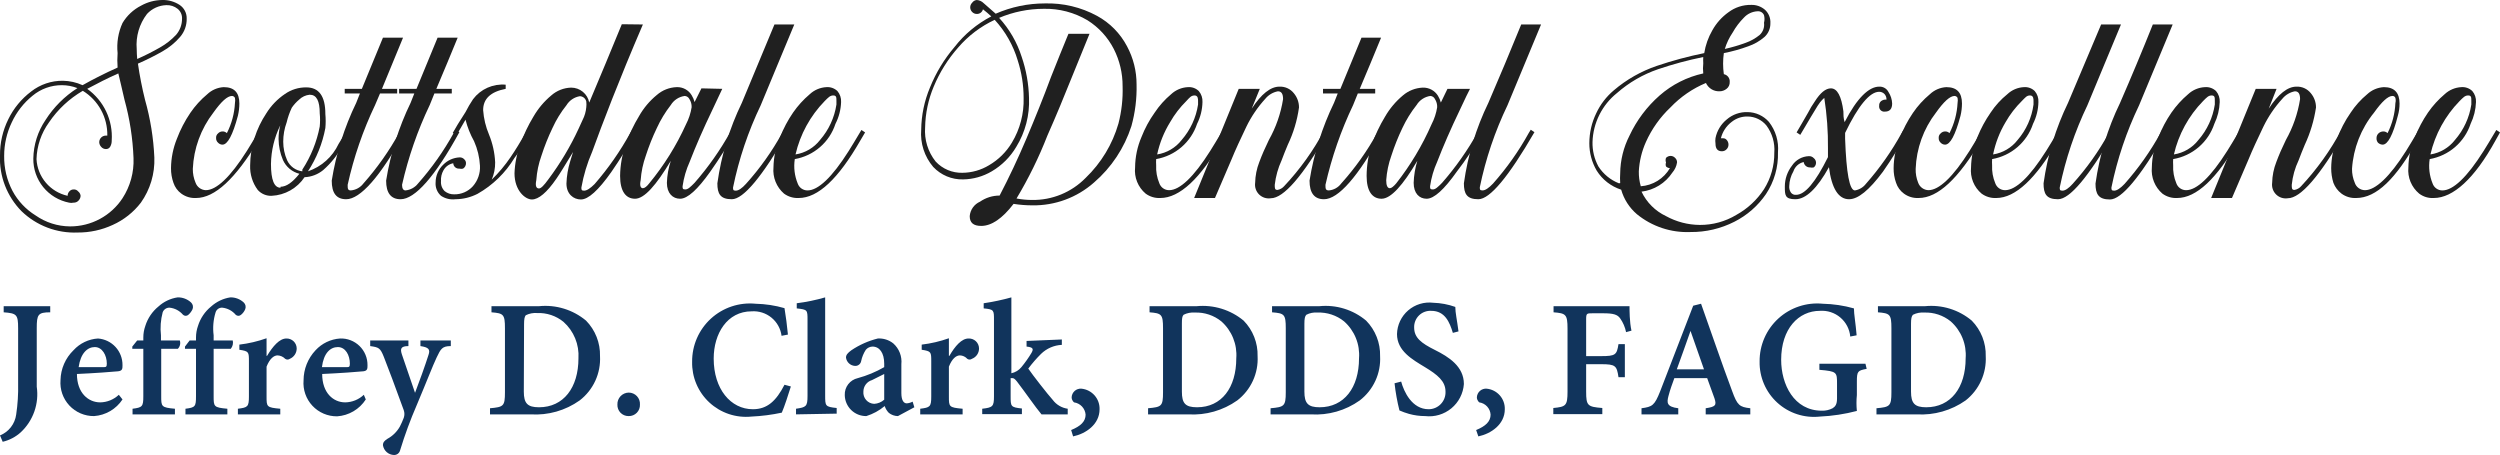<svg width="500" height="91" viewBox="0 0 500 91" fill="none" xmlns="http://www.w3.org/2000/svg">
<g clip-path="url(#clip0_3_35)">
<path d="M15.533 46.504C13.472 46.59 11.414 46.256 9.485 45.524C7.556 44.792 5.796 43.676 4.312 42.245C2.867 40.779 1.738 39.031 0.996 37.111C0.255 35.192 -0.084 33.14 5.01044e-07 31.084C-0.02 28.572 0.551 26.091 1.666 23.839C2.726 21.662 4.288 19.766 6.223 18.308C8.038 16.884 10.286 16.123 12.593 16.154C13.947 16.174 15.281 16.474 16.513 17.035C18.767 15.762 21.119 14.587 23.52 13.511C23.447 12.549 23.447 11.584 23.52 10.622C23.306 8.564 23.644 6.486 24.5 4.601C25.39 3.116 26.68 1.911 28.224 1.126C29.514 0.408 30.962 0.021 32.438 -3.22918e-06C33.67 -0.034 34.884 0.308 35.917 0.979C36.368 1.278 36.734 1.686 36.983 2.166C37.231 2.646 37.354 3.18 37.338 3.72C37.367 5.065 36.896 6.374 36.015 7.392C35.015 8.55 33.821 9.527 32.487 10.28C30.899 11.183 29.264 12 27.587 12.727C27.93 15.126 28.42 17.622 29.008 19.972C30.075 23.738 30.7 27.615 30.87 31.524C30.984 34.741 30.037 37.905 28.175 40.532C26.695 42.459 24.759 43.99 22.54 44.986C20.345 46.002 17.952 46.52 15.533 46.504V46.504ZM14.014 45.28C16.093 45.287 18.14 44.776 19.971 43.793C21.802 42.81 23.359 41.386 24.5 39.65C26.048 37.266 26.818 34.462 26.705 31.622C26.554 27.666 25.946 23.74 24.892 19.923C24.5 18.063 24.01 16.252 23.667 14.685C21.56 15.615 19.453 16.692 17.444 17.769C19.073 18.932 20.379 20.491 21.236 22.298C22.094 24.106 22.475 26.102 22.344 28.098C22.357 28.525 22.256 28.947 22.05 29.322C21.966 29.479 21.838 29.609 21.681 29.696C21.525 29.783 21.347 29.823 21.168 29.811C20.99 29.81 20.815 29.77 20.654 29.693C20.493 29.617 20.351 29.507 20.237 29.371C19.997 29.119 19.857 28.788 19.845 28.441C19.845 28.267 19.879 28.095 19.946 27.935C20.012 27.774 20.11 27.629 20.233 27.506C20.355 27.383 20.501 27.286 20.662 27.22C20.822 27.153 20.994 27.119 21.168 27.119H21.462C21.497 25.329 21.063 23.561 20.204 21.989C19.344 20.418 18.089 19.098 16.562 18.161C13.86 19.73 11.549 21.888 9.8 24.476C8.251 26.618 7.38 29.176 7.301 31.818C7.389 33.554 8.046 35.213 9.171 36.54C10.295 37.867 11.825 38.788 13.524 39.161C13.523 38.987 13.556 38.815 13.624 38.655C13.691 38.495 13.791 38.351 13.916 38.231C14.017 38.123 14.138 38.037 14.273 37.978C14.408 37.919 14.553 37.889 14.7 37.888C14.876 37.873 15.052 37.9 15.214 37.968C15.377 38.036 15.52 38.143 15.631 38.28C15.769 38.386 15.883 38.518 15.967 38.67C16.051 38.821 16.104 38.988 16.121 39.161C16.109 39.508 15.969 39.839 15.729 40.091C15.602 40.238 15.444 40.354 15.266 40.43C15.087 40.507 14.894 40.541 14.7 40.532C14.41 40.6 14.108 40.6 13.818 40.532C11.782 40.131 9.951 39.03 8.644 37.42C7.337 35.81 6.636 33.793 6.664 31.72C6.707 28.959 7.559 26.27 9.114 23.986C10.746 21.425 12.92 19.253 15.484 17.622C14.5 17.239 13.453 17.04 12.397 17.035C10.25 17.023 8.168 17.768 6.517 19.14C4.738 20.577 3.313 22.402 2.352 24.476C1.348 26.569 0.829 28.861 0.833 31.182C0.799 33.617 1.371 36.023 2.499 38.182C3.577 40.189 5.166 41.878 7.105 43.077C9.13 44.497 11.54 45.265 14.014 45.28ZM27.44 11.797C28.998 11.11 30.519 10.342 31.997 9.496C33.199 8.818 34.29 7.959 35.231 6.951C36.001 6.052 36.419 4.904 36.407 3.72C36.423 3.348 36.351 2.977 36.198 2.637C36.045 2.297 35.815 1.998 35.525 1.762C34.887 1.254 34.087 0.993 33.271 1.028C32.541 1.05 31.823 1.217 31.158 1.519C30.493 1.822 29.896 2.254 29.4 2.79C27.868 4.787 27.134 7.283 27.342 9.79C27.342 10.524 27.391 11.161 27.44 11.797ZM39.2 39.601C38.148 39.656 37.109 39.345 36.26 38.72C35.525 38.183 34.977 37.43 34.692 36.566C34.356 35.624 34.19 34.63 34.202 33.629C34.223 31.615 34.622 29.623 35.378 27.755C36.068 25.925 36.973 24.183 38.073 22.566C39.021 21.175 40.159 19.923 41.454 18.846C42.346 18 43.509 17.497 44.737 17.427C46.844 17.427 47.873 18.503 47.873 20.706C47.87 21.531 47.771 22.352 47.579 23.154C46.55 27.021 45.521 28.93 44.492 28.93C44.327 28.928 44.163 28.892 44.011 28.825C43.859 28.757 43.723 28.66 43.61 28.538C43.48 28.422 43.377 28.279 43.309 28.118C43.242 27.957 43.21 27.783 43.218 27.608C43.203 27.433 43.23 27.257 43.298 27.095C43.367 26.933 43.474 26.79 43.61 26.678C43.723 26.557 43.859 26.459 44.011 26.392C44.163 26.325 44.327 26.289 44.492 26.287C44.655 26.28 44.818 26.306 44.969 26.366C45.121 26.424 45.259 26.514 45.374 26.629C46.33 24.758 46.881 22.706 46.991 20.608C47.056 20.269 47.056 19.92 46.991 19.58C46.938 19.468 46.855 19.372 46.752 19.303C46.648 19.234 46.528 19.195 46.403 19.189C45.472 19.189 44.247 20.315 42.679 22.517C40.177 25.756 38.74 29.689 38.563 33.776C38.553 34.717 38.736 35.65 39.102 36.517C39.251 36.949 39.528 37.325 39.895 37.596C40.263 37.867 40.704 38.02 41.16 38.035C43.267 38.035 46.06 35.441 49.392 30.154C50.078 29.028 50.813 27.853 51.548 26.58L51.94 25.944L52.675 26.434L51.695 28.098C47.089 35.734 42.973 39.601 39.2 39.601Z" fill="#202020"/>
<path d="M54.341 39.161C53.818 39.185 53.295 39.092 52.812 38.888C52.329 38.685 51.897 38.377 51.548 37.986C50.5 36.574 49.964 34.848 50.029 33.091C50.038 31.213 50.336 29.347 50.911 27.559C51.464 25.826 52.256 24.179 53.263 22.664C54.217 21.127 55.486 19.808 56.987 18.797C58.236 17.923 59.726 17.461 61.251 17.476C63.798 17.476 65.073 19.238 65.073 22.811C65.158 23.739 65.158 24.673 65.073 25.601C64.495 28.69 63.312 31.634 61.593 34.266C62.93 33.809 64.161 33.088 65.214 32.146C66.266 31.204 67.118 30.061 67.719 28.783C68.257 27.951 68.748 27.07 69.287 26.14L70.022 26.629C69.532 27.462 69.042 28.343 68.503 29.126C67.524 30.981 66.212 32.641 64.632 34.021C63.578 34.886 62.27 35.385 60.907 35.441C60.181 36.531 59.208 37.435 58.068 38.081C56.927 38.727 55.651 39.097 54.341 39.161V39.161ZM56.105 37.35C57.282 37.35 58.507 36.468 59.879 34.755C59.159 34.576 58.49 34.236 57.922 33.761C57.353 33.287 56.9 32.689 56.596 32.014C56.027 30.682 55.728 29.252 55.714 27.804C55.709 26.88 55.825 25.958 56.056 25.063C54.87 27.471 54.234 30.113 54.194 32.797C54.194 35.963 54.831 37.545 56.105 37.545V37.35ZM60.467 33.923C62.176 31.305 63.358 28.378 63.946 25.308C64.034 24.429 64.034 23.543 63.946 22.664C63.946 20.168 63.309 18.944 61.937 18.944C61.143 19.02 60.399 19.365 59.83 19.923C59.27 20.394 58.775 20.937 58.359 21.538C57.915 22.479 57.571 23.463 57.331 24.476C56.878 25.715 56.646 27.023 56.645 28.343C56.645 29.624 56.912 30.89 57.428 32.063C57.702 32.66 58.126 33.177 58.658 33.563C59.19 33.949 59.813 34.191 60.467 34.266V33.923Z" fill="#202020"/>
<path d="M80.606 7.538L76.392 17.769H79.43V18.699H76L75.02 21C72.59 26.094 70.748 31.448 69.532 36.958C69.532 37.692 69.532 38.084 70.169 38.084C70.658 38.042 71.132 37.898 71.563 37.662C71.993 37.426 72.369 37.103 72.668 36.713C75.42 33.61 77.819 30.212 79.822 26.58L80.214 25.944L80.949 26.434C76.049 35.392 72.031 39.846 69.238 39.846C67.278 39.846 66.347 38.622 66.347 36.126C67.21 30.726 68.861 25.481 71.247 20.559L71.982 18.699H68.944V17.769H72.374L76.588 7.538H80.606Z" fill="#202020"/>
<path d="M91.533 7.538C90.21 10.769 88.789 14.196 87.27 17.769H90.357V18.699H86.878L85.947 21C83.513 26.097 81.656 31.45 80.41 36.958C80.41 37.692 80.655 38.084 81.096 38.084C81.583 38.036 82.056 37.89 82.486 37.654C82.915 37.419 83.292 37.099 83.595 36.713C86.347 33.61 88.746 30.212 90.749 26.58L91.092 25.944L91.876 26.434C86.976 35.392 82.958 39.846 80.116 39.846C78.205 39.846 77.225 38.622 77.225 36.126C78.088 30.726 79.739 25.481 82.125 20.559L82.86 18.699H79.822V17.769H83.301L87.515 7.538H91.533Z" fill="#202020"/>
<path d="M91.092 39.846C90.077 39.971 89.051 39.728 88.201 39.161C87.823 38.827 87.529 38.41 87.342 37.942C87.155 37.475 87.08 36.97 87.123 36.468C87.125 35.809 87.261 35.157 87.522 34.551C87.783 33.946 88.164 33.399 88.642 32.944C89.51 32.056 90.684 31.532 91.925 31.476C92.099 31.468 92.273 31.499 92.434 31.566C92.596 31.634 92.739 31.737 92.856 31.867C92.96 31.96 93.044 32.073 93.103 32.199C93.162 32.325 93.194 32.462 93.199 32.601C93.208 32.824 93.159 33.045 93.055 33.243C92.952 33.44 92.799 33.608 92.611 33.727C92.37 33.789 92.117 33.789 91.876 33.727C91.724 33.741 91.571 33.723 91.426 33.676C91.281 33.628 91.147 33.552 91.032 33.451C90.918 33.35 90.825 33.227 90.759 33.09C90.694 32.952 90.657 32.803 90.651 32.65C90.238 32.725 89.848 32.891 89.509 33.137C89.169 33.383 88.89 33.702 88.691 34.07C88.319 34.724 88.148 35.473 88.201 36.224C88.167 36.592 88.215 36.963 88.342 37.31C88.469 37.657 88.672 37.971 88.936 38.231C89.476 38.665 90.154 38.891 90.847 38.867C91.547 38.879 92.242 38.742 92.884 38.463C93.526 38.184 94.102 37.771 94.571 37.252C95.567 36.121 96.078 34.644 95.992 33.14C95.901 31.45 95.503 29.791 94.816 28.245C94.06 26.889 93.483 25.441 93.101 23.937L91.288 27.07L90.553 26.58C90.912 25.928 91.255 25.34 91.582 24.818L93.101 22.42C93.553 21.524 94.061 20.658 94.62 19.825C95.371 18.831 96.364 18.044 97.504 17.539C98.644 17.034 99.894 16.826 101.137 16.937V17.769C98.099 18.357 96.629 19.776 96.629 22.028C96.748 23.713 97.145 25.367 97.805 26.923C98.525 28.684 98.939 30.555 99.03 32.455C99.049 33.648 98.815 34.833 98.344 35.93C99.753 34.563 101.018 33.054 102.117 31.427C102.999 30.154 104.077 28.392 105.351 26.189L106.086 26.678C105.008 28.489 103.979 30.252 102.901 31.573C101.095 34.568 98.547 37.047 95.502 38.769C94.136 39.468 92.626 39.837 91.092 39.846V39.846Z" fill="#202020"/>
<path d="M128.577 4.895C123.677 16.301 120.443 24.818 118.434 30.35C117.438 32.639 116.714 35.038 116.278 37.496C116.278 37.937 116.278 38.133 116.817 38.133C117.356 38.133 118.042 37.692 118.924 36.811C121.646 33.677 124.027 30.264 126.029 26.629L126.421 25.993L127.156 26.483C125.661 29.209 124.026 31.856 122.256 34.413C119.659 38.084 117.65 39.895 116.18 39.895C114.71 39.895 113.289 38.818 113.289 36.713C113.34 35.219 113.587 33.738 114.024 32.308L114.612 30.399C113.044 32.993 111.966 34.755 111.28 35.734C109.369 38.525 107.703 39.895 106.38 39.895C105.057 39.895 102.901 38.133 102.901 34.657C102.972 32.664 103.369 30.697 104.077 28.832C104.751 26.92 105.621 25.083 106.674 23.35C107.605 21.73 108.816 20.288 110.251 19.091C111.35 18.121 112.754 17.567 114.22 17.524C115.078 17.521 115.911 17.817 116.573 18.363C117.235 18.908 117.686 19.668 117.846 20.511C120.051 15.322 122.207 10.084 124.363 4.846L128.577 4.895ZM107.801 37.692C108.193 37.692 108.781 37.105 109.663 35.881C112.041 32.71 114.078 29.297 115.739 25.699L116.523 23.986C116.931 23.193 117.181 22.329 117.258 21.441C117.301 21.067 117.301 20.689 117.258 20.315C117.194 20.02 117.034 19.755 116.804 19.561C116.573 19.366 116.285 19.252 115.984 19.238C115.43 19.327 114.902 19.535 114.437 19.847C113.972 20.16 113.58 20.57 113.289 21.049C112.172 22.445 111.234 23.974 110.496 25.601C109.635 27.393 108.898 29.241 108.291 31.133C107.723 32.709 107.377 34.357 107.262 36.028C107.017 37.203 107.262 37.692 107.801 37.692V37.692Z" fill="#202020"/>
<path d="M144.453 17.769C144.208 18.357 143.522 19.678 142.542 21.832C140.631 25.797 139.112 29.322 137.936 32.357C137.233 33.913 136.755 35.561 136.515 37.252C136.515 37.692 136.515 37.888 137.054 37.888C137.593 37.888 138.034 37.448 138.916 36.566C141.655 33.435 144.053 30.022 146.07 26.385L146.413 25.748L147.148 26.238C145.608 29.001 143.924 31.68 142.101 34.266C139.504 37.937 137.495 39.748 136.025 39.748C134.555 39.748 133.379 38.671 133.379 36.566C133.426 35.068 133.69 33.584 134.163 32.161C131.223 37.056 128.871 39.748 127.009 39.748C125.147 39.748 124.02 38.231 124.02 35.196C124.045 32.991 124.443 30.807 125.196 28.734C125.87 26.822 126.74 24.985 127.793 23.252C128.709 21.622 129.922 20.177 131.37 18.993C132.473 18.03 133.875 17.477 135.339 17.427C135.937 17.403 136.529 17.541 137.055 17.825C137.581 18.109 138.021 18.53 138.328 19.042C138.593 19.466 138.791 19.928 138.916 20.413L140.288 17.671L144.453 17.769ZM128.577 37.643C128.92 37.643 129.361 37.301 129.851 36.664C132.81 33.072 135.282 29.106 137.201 24.867C137.759 23.793 138.139 22.636 138.328 21.441C138.347 20.87 138.193 20.307 137.887 19.825C137.802 19.647 137.67 19.494 137.507 19.382C137.344 19.27 137.154 19.204 136.956 19.189C136.385 19.264 135.838 19.466 135.355 19.779C134.871 20.092 134.464 20.509 134.163 21C133.057 22.421 132.12 23.965 131.37 25.601C130.509 27.393 129.772 29.241 129.165 31.133C128.598 32.709 128.251 34.357 128.136 36.028C127.891 37.154 128.136 37.643 128.577 37.643V37.643Z" fill="#202020"/>
<path d="M158.859 4.895C156.85 9.79 154.596 15.077 152.146 21.049C149.632 26.284 147.773 31.808 146.609 37.496C146.609 37.937 146.609 38.133 147.148 38.133C147.687 38.133 148.373 37.692 149.206 36.762C151.991 33.674 154.408 30.273 156.409 26.629L156.801 25.944L157.585 26.434C152.391 35.392 148.667 39.846 146.364 39.846C144.061 39.846 143.473 38.769 143.473 36.664C144.251 31.073 145.905 25.638 148.373 20.559L154.89 4.895H158.859Z" fill="#202020"/>
<path d="M159.741 39.601C158.689 39.656 157.65 39.345 156.801 38.72C156.058 38.078 155.479 37.267 155.113 36.356C154.746 35.445 154.603 34.46 154.694 33.483C154.729 31.392 155.179 29.329 156.017 27.413C156.695 25.688 157.566 24.046 158.614 22.517C159.559 21.153 160.679 19.919 161.946 18.846C162.855 17.996 164.035 17.494 165.278 17.427C165.68 17.396 166.084 17.45 166.464 17.585C166.843 17.72 167.191 17.933 167.483 18.21C168.002 18.823 168.265 19.611 168.218 20.413C168.169 21.93 167.784 23.418 167.091 24.769C166.505 26.572 165.438 28.181 164.005 29.422C162.571 30.665 160.826 31.493 158.957 31.818C158.706 33.473 158.91 35.165 159.545 36.713C159.688 37.117 159.954 37.467 160.305 37.712C160.657 37.958 161.076 38.088 161.505 38.084C163.612 38.084 166.405 35.489 169.737 30.203C170.276 29.371 171.109 27.951 172.285 25.993L173.02 26.483L172.04 28.147C167.679 35.734 163.612 39.601 159.741 39.601ZM159.104 30.888C161.047 30.586 162.8 29.553 164.004 28C165.751 25.994 166.89 23.532 167.287 20.902V20.168C167.287 19.483 167.287 19.091 166.65 19.091C166.013 19.091 165.67 19.483 164.935 20.217C162.051 23.174 160.034 26.865 159.104 30.888V30.888ZM196.247 45.182C194.679 45.182 193.944 44.545 193.944 43.224C193.996 42.602 194.214 42.006 194.576 41.498C194.938 40.99 195.431 40.588 196.002 40.336C197.152 39.537 198.52 39.11 199.922 39.112C201.784 35.538 203.597 31.72 205.312 27.657C207.027 23.594 208.693 19.483 210.212 15.371C211.388 12.385 212.564 9.496 213.691 6.755H217.905L214.377 15.42C212.809 19.336 211.192 23.252 209.477 27.119C207.776 31.478 205.711 35.687 203.303 39.699C204.32 39.892 205.354 39.99 206.39 39.993C208.384 40.024 210.364 39.65 212.209 38.892C214.054 38.135 215.725 37.011 217.121 35.587C220.228 32.605 222.493 28.857 223.687 24.72C224.322 22.277 224.603 19.754 224.52 17.231C224.533 14.646 223.928 12.095 222.756 9.79C221.554 7.446 219.743 5.468 217.513 4.063C214.864 2.486 211.824 1.688 208.742 1.762C205.678 1.767 202.646 2.383 199.824 3.573C201.874 5.81 203.412 8.466 204.332 11.357C205.242 14.006 205.737 16.78 205.802 19.58C205.949 23.025 205.062 26.434 203.254 29.371C202.065 31.393 200.378 33.078 198.354 34.266C196.617 35.295 194.64 35.852 192.621 35.881C191.504 35.908 190.395 35.7 189.365 35.27C188.335 34.84 187.407 34.197 186.642 33.385C184.888 31.32 184.024 28.644 184.241 25.944C184.275 23.034 184.874 20.158 186.005 17.476C187.192 14.537 188.847 11.809 190.906 9.399C192.885 6.853 195.392 4.765 198.256 3.28C197.717 2.79 197.178 2.301 196.59 1.86C196.522 2.132 196.364 2.372 196.141 2.541C195.919 2.711 195.644 2.798 195.365 2.79C195.191 2.792 195.019 2.758 194.859 2.691C194.698 2.623 194.554 2.524 194.434 2.399C194.185 2.153 194.044 1.818 194.042 1.469C194.044 1.119 194.185 0.784 194.434 0.538C194.54 0.386 194.679 0.259 194.839 0.166C195 0.073 195.179 0.016 195.365 0C195.884 0.04 196.371 0.266 196.737 0.636L199.138 2.741C202.228 1.389 205.564 0.689 208.938 0.685C212.593 0.574 216.212 1.436 219.424 3.182C221.973 4.571 224.053 6.683 225.402 9.252C226.663 11.599 227.32 14.224 227.313 16.888C227.382 19.698 227.035 22.502 226.284 25.21C224.875 29.597 222.281 33.51 218.787 36.517C215.384 39.523 210.979 41.147 206.439 41.07C205.192 41.066 203.947 40.968 202.715 40.776C200.461 43.713 198.305 45.182 196.247 45.182ZM192.474 34.559C194.358 34.545 196.204 34.02 197.815 33.042C199.689 31.948 201.257 30.399 202.372 28.538C204.001 25.84 204.817 22.73 204.724 19.58C204.723 17.038 204.327 14.511 203.548 12.091C202.648 9.069 201.073 6.29 198.942 3.965C196.142 5.269 193.653 7.155 191.641 9.496C189.584 11.818 187.929 14.465 186.74 17.329C185.658 19.904 185.076 22.662 185.025 25.454C184.835 27.923 185.588 30.372 187.132 32.308C187.812 33.039 188.64 33.619 189.561 34.007C190.482 34.395 191.474 34.583 192.474 34.559V34.559ZM232.066 39.601C231.013 39.656 229.974 39.345 229.126 38.72C228.373 38.086 227.787 37.276 227.42 36.363C227.052 35.45 226.915 34.461 227.019 33.483C227.036 31.395 227.469 29.331 228.293 27.413C228.968 25.678 229.857 24.033 230.939 22.517C231.852 21.143 232.958 19.907 234.222 18.846C235.143 17.985 236.343 17.482 237.603 17.427C237.997 17.397 238.393 17.452 238.765 17.587C239.137 17.722 239.476 17.934 239.759 18.21C240.277 18.823 240.54 19.611 240.494 20.413C240.463 21.927 240.095 23.415 239.416 24.769C238.816 26.573 237.739 28.18 236.298 29.422C234.857 30.663 233.107 31.491 231.233 31.818C231.205 32.226 231.205 32.635 231.233 33.042C231.17 34.282 231.388 35.52 231.87 36.664C232.013 37.068 232.279 37.418 232.63 37.663C232.981 37.909 233.401 38.039 233.83 38.035C235.937 38.035 238.73 35.441 242.062 30.154C242.601 29.322 243.434 27.902 244.61 25.944L245.345 26.434L244.414 28.098C240.102 35.734 235.888 39.601 232.066 39.601V39.601ZM231.429 30.888C233.372 30.586 235.125 29.553 236.329 28C238.076 25.994 239.215 23.532 239.612 20.902V20.168C239.612 19.825 239.612 19.091 238.926 19.091C238.24 19.091 237.946 19.483 237.26 20.217C235.996 21.467 234.908 22.883 234.026 24.427C232.799 26.417 231.92 28.602 231.429 30.888Z" fill="#202020"/>
<path d="M251.96 17.769L250.343 21.734C252.254 18.797 254.116 17.329 255.88 17.329C256.432 17.304 256.983 17.41 257.486 17.64C257.988 17.87 258.429 18.216 258.771 18.65C259.438 19.446 259.803 20.452 259.8 21.489C259.439 24.087 258.679 26.613 257.546 28.979C257.105 30.007 256.713 31.035 256.321 32.063C255.611 33.613 255.148 35.265 254.949 36.958C254.949 37.643 254.949 37.986 255.488 37.986C256.001 37.901 256.468 37.642 256.811 37.252C260.006 33.865 262.726 30.061 264.896 25.944L265.631 26.434C260.535 35.245 256.713 39.65 254.165 39.65C253.743 39.715 253.311 39.681 252.904 39.55C252.497 39.419 252.127 39.194 251.822 38.895C251.518 38.595 251.287 38.229 251.15 37.824C251.012 37.42 250.971 36.989 251.029 36.566C251.059 35.141 251.341 33.733 251.862 32.406C252.385 31.002 253.022 29.534 253.773 28C255.199 25.465 256.161 22.697 256.615 19.825C256.615 18.748 256.272 18.259 255.586 18.259C254.607 18.442 253.723 18.961 253.087 19.727C251.546 21.409 250.259 23.305 249.265 25.357C248.138 27.706 247.109 29.909 246.227 32.063L242.993 39.601H238.828L247.746 17.769H251.96Z" fill="#202020"/>
<path d="M276.215 7.538C274.892 10.769 273.471 14.196 271.952 17.769H275.039V18.699H271.56L270.629 21C268.195 26.097 266.338 31.45 265.092 36.958C265.092 37.692 265.092 38.084 265.778 38.084C266.26 38.041 266.728 37.897 267.15 37.66C267.572 37.424 267.94 37.102 268.228 36.713C271.013 33.625 273.43 30.224 275.431 26.58L275.774 25.944L276.509 26.434C271.609 35.392 267.64 39.846 264.798 39.846C262.887 39.846 261.907 38.622 261.907 36.126C262.771 30.726 264.422 25.481 266.807 20.559L267.542 18.699H264.602V17.769H268.081L272.295 7.538H276.215Z" fill="#202020"/>
<path d="M294.002 17.769C293.708 18.357 293.022 19.678 292.042 21.832C290.131 25.797 288.612 29.322 287.436 32.357C286.733 33.913 286.255 35.561 286.015 37.252C286.015 37.692 286.015 37.888 286.554 37.888C287.093 37.888 287.534 37.448 288.416 36.566C291.155 33.435 293.553 30.022 295.57 26.385L295.913 25.748L296.697 26.238C294.901 29.371 293.137 32.047 291.405 34.266C288.808 37.937 286.799 39.748 285.329 39.748C283.859 39.748 282.732 38.671 282.732 36.566C282.783 35.072 283.03 33.591 283.467 32.161C280.576 37.056 278.175 39.748 276.313 39.748C274.451 39.748 273.324 38.231 273.324 35.196C273.329 33.03 273.693 30.879 274.402 28.832C275.076 26.92 275.946 25.083 276.999 23.35C277.93 21.73 279.141 20.288 280.576 19.091C281.686 18.139 283.084 17.587 284.545 17.524C285.149 17.503 285.748 17.64 286.282 17.924C286.815 18.208 287.264 18.627 287.583 19.14C287.848 19.564 288.047 20.026 288.171 20.511L289.494 17.769H294.002ZM277.979 37.643C278.273 37.643 278.714 37.301 279.253 36.664C282.093 33.045 284.464 29.081 286.309 24.867C286.867 23.793 287.247 22.636 287.436 21.441C287.455 20.87 287.302 20.307 286.995 19.825C286.914 19.644 286.784 19.488 286.62 19.376C286.455 19.263 286.263 19.199 286.064 19.189C285.502 19.271 284.964 19.476 284.49 19.789C284.016 20.102 283.616 20.515 283.32 21C282.197 22.418 281.244 23.963 280.478 25.601C279.617 27.393 278.881 29.241 278.273 31.133C277.706 32.709 277.36 34.357 277.244 36.028C277.244 37.105 277.489 37.643 277.979 37.643V37.643Z" fill="#202020"/>
<path d="M308.212 4.895L301.499 21.049C298.989 26.268 297.13 31.776 295.962 37.448C295.962 37.888 295.962 38.084 296.501 38.084C297.04 38.084 297.726 37.643 298.608 36.713C301.361 33.61 303.76 30.212 305.762 26.58L306.154 25.944L306.889 26.434C301.695 35.392 297.971 39.846 295.668 39.846C293.365 39.846 292.777 38.769 292.777 36.664C293.555 31.073 295.209 25.638 297.677 20.559C299.931 15.338 302.12 10.117 304.243 4.895H308.212ZM338.103 46.406C334.208 46.571 330.388 45.299 327.372 42.832C325.868 41.543 324.777 39.841 324.236 37.937C322.203 37.281 320.468 35.929 319.336 34.119C318.366 32.455 317.858 30.562 317.866 28.636C317.869 26.568 318.338 24.527 319.238 22.664C320.065 20.893 321.269 19.323 322.766 18.063C325.303 15.899 328.23 14.238 331.39 13.168C334.486 12.123 337.644 11.272 340.847 10.622C341.104 9.019 341.652 7.477 342.464 6.07C343.257 4.636 344.362 3.398 345.698 2.448C346.995 1.471 348.581 0.954 350.206 0.979C351.228 0.938 352.226 1.289 352.999 1.958C353.367 2.299 353.655 2.717 353.842 3.183C354.028 3.648 354.109 4.15 354.077 4.65C354.087 5.164 353.987 5.675 353.784 6.147C353.582 6.62 353.28 7.044 352.901 7.392C351.952 8.213 350.854 8.844 349.667 9.252C348.073 9.838 346.434 10.297 344.767 10.622C344.571 12.019 344.571 13.436 344.767 14.832C345.121 14.903 345.437 15.102 345.654 15.391C345.871 15.68 345.974 16.039 345.943 16.399C345.956 16.662 345.906 16.924 345.795 17.163C345.684 17.402 345.516 17.61 345.306 17.769C344.904 18.094 344.401 18.267 343.885 18.259C343.321 18.28 342.763 18.133 342.284 17.837C341.804 17.54 341.423 17.108 341.19 16.594C338.507 17.715 336.087 19.382 334.085 21.489C332.014 23.447 330.35 25.792 329.185 28.392C328.352 30.245 327.87 32.237 327.764 34.266C327.746 35.275 327.878 36.281 328.156 37.252C329.349 37.168 330.504 36.794 331.521 36.163C332.537 35.531 333.383 34.662 333.987 33.629C333.692 33.618 333.412 33.495 333.203 33.287C333.109 33.034 333.109 32.756 333.203 32.504C333.09 32.204 333.09 31.873 333.203 31.573C333.323 31.448 333.468 31.349 333.628 31.282C333.788 31.214 333.96 31.18 334.134 31.182C334.3 31.184 334.463 31.22 334.615 31.287C334.767 31.355 334.903 31.452 335.016 31.573C335.146 31.69 335.249 31.833 335.317 31.994C335.385 32.155 335.416 32.329 335.408 32.504C335.292 33.246 334.969 33.942 334.477 34.511C333.787 35.557 332.878 36.441 331.812 37.1C330.745 37.76 329.548 38.179 328.303 38.329C329.32 40.477 331.052 42.207 333.203 43.224C335.275 44.364 337.599 44.97 339.965 44.986C342.537 45.002 345.064 44.307 347.266 42.979C349.505 41.744 351.406 39.979 352.803 37.839C354.174 35.655 354.888 33.123 354.861 30.546C355.011 28.605 354.454 26.675 353.293 25.112C352.837 24.55 352.262 24.097 351.61 23.784C350.957 23.47 350.244 23.305 349.52 23.301C348.364 23.273 347.236 23.655 346.335 24.378C345.261 25.192 344.5 26.349 344.179 27.657H344.571C344.708 27.646 344.845 27.666 344.973 27.717C345.101 27.768 345.215 27.848 345.306 27.951C345.433 28.08 345.532 28.233 345.6 28.401C345.667 28.569 345.7 28.749 345.698 28.93C345.699 29.104 345.665 29.276 345.598 29.436C345.531 29.596 345.431 29.74 345.306 29.86C345.187 29.988 345.043 30.089 344.883 30.156C344.722 30.224 344.549 30.256 344.375 30.252C343.542 30.252 343.101 29.762 343.101 28.734C343.043 28.361 343.043 27.982 343.101 27.608C343.395 26.144 344.193 24.828 345.355 23.888C346.51 22.894 347.996 22.37 349.52 22.42C350.328 22.43 351.125 22.61 351.859 22.947C352.593 23.285 353.249 23.772 353.783 24.378C355.132 26.1 355.78 28.268 355.596 30.448C355.68 33.419 354.841 36.343 353.195 38.818C351.589 41.166 349.414 43.069 346.874 44.35C344.159 45.731 341.149 46.436 338.103 46.406V46.406ZM324.04 36.615C323.993 35.964 323.993 35.309 324.04 34.657C324.069 32.035 324.707 29.454 325.902 27.119C327.334 24.056 329.386 21.322 331.929 19.091C334.417 16.91 337.418 15.395 340.651 14.685C340.578 14.018 340.578 13.345 340.651 12.678C340.625 12.255 340.625 11.829 340.651 11.406C337.58 12.029 334.553 12.847 331.586 13.853C328.575 14.89 325.795 16.502 323.403 18.601C321.926 19.782 320.723 21.269 319.877 22.959C319.031 24.65 318.562 26.503 318.503 28.392C318.461 30.098 318.866 31.785 319.679 33.287C320.659 34.818 322.1 36.001 323.795 36.664L324.04 36.615ZM344.963 9.79C346.377 9.474 347.768 9.066 349.128 8.566C350.142 8.209 351.087 7.679 351.921 7C352.256 6.694 352.511 6.312 352.665 5.885C352.818 5.459 352.866 5.001 352.803 4.552C352.931 4.055 352.931 3.533 352.803 3.035C352.7 2.787 352.522 2.578 352.293 2.437C352.064 2.296 351.797 2.231 351.529 2.252C350.482 2.297 349.495 2.755 348.785 3.524C347.9 4.412 347.142 5.417 346.531 6.51C345.846 7.519 345.318 8.625 344.963 9.79V9.79ZM369.806 39.846C367.699 39.846 366.327 37.692 365.788 33.434C363.436 37.692 361.182 39.846 359.075 39.846C356.968 39.846 356.968 39.014 356.968 37.301C356.968 35.795 357.467 34.331 358.389 33.14C358.758 32.574 359.258 32.105 359.846 31.773C360.435 31.441 361.094 31.255 361.77 31.231C361.952 31.219 362.135 31.248 362.304 31.316C362.474 31.384 362.626 31.488 362.75 31.622C362.892 31.732 363.008 31.873 363.087 32.034C363.166 32.196 363.207 32.373 363.207 32.553C363.207 32.732 363.166 32.909 363.087 33.071C363.008 33.232 362.892 33.373 362.75 33.483C362.509 33.545 362.256 33.545 362.015 33.483C361.706 33.497 361.402 33.394 361.166 33.194C360.93 32.995 360.778 32.713 360.741 32.406C360.265 32.51 359.825 32.736 359.464 33.062C359.103 33.389 358.834 33.803 358.683 34.266C358.165 35.16 357.879 36.17 357.85 37.203C357.806 37.67 357.927 38.138 358.193 38.525C358.311 38.681 358.468 38.804 358.649 38.881C358.829 38.959 359.027 38.987 359.222 38.965C360.986 38.965 363.093 36.468 365.592 31.427V29.713C365.63 26.321 365.384 22.932 364.857 19.58C364.857 19.58 364.171 20.119 363.534 21.147C362.897 22.175 361.721 24.133 360.055 26.972L359.32 26.483C359.679 25.83 360.022 25.242 360.349 24.72L361.623 22.517C362.009 21.752 362.451 21.015 362.946 20.315C364.057 18.552 365.135 17.671 366.18 17.671C367.454 17.671 368.287 19.238 368.679 22.273C368.679 22.909 368.679 23.643 368.924 24.427C371.423 19.532 373.824 17.329 375.833 17.329C376.215 17.307 376.594 17.398 376.925 17.589C377.256 17.78 377.524 18.064 377.695 18.406C378.145 19.091 378.399 19.887 378.43 20.706C378.43 21.783 377.94 22.322 377.009 22.322C376.849 22.347 376.685 22.334 376.531 22.284C376.377 22.233 376.237 22.148 376.122 22.033C376.007 21.919 375.921 21.779 375.871 21.625C375.821 21.471 375.808 21.307 375.833 21.147C375.817 20.972 375.845 20.795 375.913 20.633C375.982 20.471 376.089 20.328 376.225 20.217C376.534 19.986 376.919 19.881 377.303 19.923C377.303 18.895 376.568 18.357 375.833 18.357C373.971 18.357 371.668 21.098 369.022 26.58V27.755C369.267 34.657 369.904 38.084 370.982 38.084C371.859 37.941 372.648 37.468 373.187 36.762C375.943 33.644 378.342 30.229 380.341 26.58L380.733 25.944L381.468 26.434C379.991 29.17 378.355 31.818 376.568 34.364C373.824 38.035 371.619 39.846 369.806 39.846Z" fill="#202020"/>
<path d="M383.722 39.601C382.67 39.656 381.631 39.345 380.782 38.72C380.047 38.183 379.499 37.43 379.214 36.566C378.877 35.624 378.711 34.63 378.724 33.629C378.745 31.615 379.144 29.623 379.9 27.755C380.59 25.925 381.494 24.183 382.595 22.566C383.543 21.175 384.681 19.923 385.976 18.846C386.868 18 388.031 17.497 389.259 17.427C391.366 17.427 392.395 18.503 392.395 20.706C392.391 21.531 392.293 22.352 392.101 23.154C391.072 27.021 390.043 28.93 389.014 28.93C388.848 28.928 388.684 28.892 388.533 28.825C388.381 28.757 388.245 28.66 388.132 28.538C388.002 28.422 387.899 28.279 387.831 28.118C387.763 27.957 387.732 27.783 387.74 27.608C387.724 27.433 387.752 27.257 387.82 27.095C387.889 26.933 387.996 26.79 388.132 26.678C388.245 26.557 388.381 26.459 388.533 26.392C388.684 26.325 388.848 26.289 389.014 26.287C389.177 26.28 389.339 26.306 389.491 26.366C389.643 26.424 389.781 26.514 389.896 26.629C390.852 24.758 391.403 22.706 391.513 20.608C391.578 20.269 391.578 19.92 391.513 19.58C391.46 19.468 391.377 19.372 391.274 19.303C391.17 19.234 391.05 19.195 390.925 19.189C389.994 19.189 388.769 20.315 387.201 22.517C384.702 25.754 383.28 29.691 383.134 33.776C383.108 34.714 383.275 35.647 383.624 36.517C383.773 36.949 384.049 37.325 384.417 37.596C384.784 37.867 385.226 38.02 385.682 38.035C387.789 38.035 390.582 35.441 393.914 30.154C394.6 29.028 395.335 27.853 396.07 26.58L396.462 25.944L397.197 26.434L396.217 28.098C391.66 35.734 387.593 39.601 383.722 39.601V39.601Z" fill="#202020"/>
<path d="M399.255 39.601C398.203 39.656 397.164 39.345 396.315 38.72C395.562 38.086 394.976 37.276 394.609 36.363C394.242 35.45 394.104 34.461 394.208 33.483C394.25 31.398 394.682 29.339 395.482 27.413C396.177 25.687 397.065 24.045 398.128 22.517C399.044 21.13 400.168 19.892 401.46 18.846C402.364 17.989 403.547 17.485 404.792 17.427C405.187 17.397 405.583 17.452 405.954 17.587C406.326 17.722 406.665 17.934 406.948 18.21C407.467 18.823 407.73 19.611 407.683 20.413C407.653 21.927 407.285 23.415 406.605 24.769C406.005 26.573 404.928 28.18 403.487 29.422C402.046 30.663 400.296 31.491 398.422 31.818C398.395 32.226 398.395 32.635 398.422 33.042C398.36 34.282 398.577 35.52 399.059 36.664C399.202 37.068 399.468 37.418 399.819 37.663C400.171 37.909 400.59 38.039 401.019 38.035C403.126 38.035 405.919 35.441 409.251 30.154C409.79 29.322 410.623 27.902 411.799 25.944L412.534 26.434L411.603 28.098C407.193 35.734 403.077 39.601 399.255 39.601V39.601ZM398.618 30.888C400.561 30.586 402.314 29.553 403.518 28C405.249 25.994 406.355 23.527 406.703 20.902V20.168C406.703 19.825 406.703 19.091 406.017 19.091C405.331 19.091 405.086 19.483 404.351 20.217C403.087 21.467 401.999 22.883 401.117 24.427C399.924 26.424 399.079 28.609 398.618 30.888V30.888Z" fill="#202020"/>
<path d="M424.196 4.895C422.187 9.79 419.933 15.077 417.483 21.049C414.969 26.284 413.11 31.808 411.946 37.496C411.946 37.937 411.946 38.133 412.485 38.133C413.024 38.133 413.71 37.692 414.543 36.762C417.328 33.674 419.745 30.273 421.746 26.629L422.089 25.993L422.873 26.483C417.679 35.392 413.955 39.846 411.603 39.846C409.251 39.846 408.712 38.769 408.712 36.664C409.49 31.073 411.144 25.638 413.612 20.559L420.227 4.895H424.196Z" fill="#202020"/>
<path d="M434.535 4.895L427.822 21.049C425.308 26.284 423.449 31.808 422.285 37.496C422.285 37.937 422.285 38.133 422.824 38.133C423.363 38.133 424.049 37.692 424.931 36.762C427.684 33.659 430.083 30.261 432.085 26.629L432.428 25.993L433.212 26.483C428.018 35.441 424.294 39.895 421.991 39.895C419.688 39.895 419.1 38.818 419.1 36.713C419.878 31.122 421.532 25.687 424 20.608C426.287 15.354 428.476 10.117 430.566 4.895H434.535Z" fill="#202020"/>
<path d="M435.417 39.601C434.365 39.656 433.326 39.345 432.477 38.72C431.734 38.078 431.155 37.267 430.789 36.356C430.422 35.445 430.279 34.46 430.37 33.483C430.405 31.392 430.855 29.329 431.693 27.413C432.371 25.688 433.242 24.046 434.29 22.517C435.235 21.153 436.355 19.919 437.622 18.846C438.544 17.985 439.743 17.482 441.003 17.427C441.405 17.396 441.809 17.45 442.189 17.585C442.569 17.72 442.916 17.933 443.208 18.21C443.727 18.823 443.99 19.611 443.944 20.413C443.89 21.924 443.523 23.407 442.865 24.769C442.262 26.579 441.177 28.191 439.727 29.433C438.277 30.674 436.516 31.499 434.633 31.818C434.606 32.226 434.606 32.635 434.633 33.042C434.571 34.282 434.789 35.52 435.27 36.664C435.413 37.068 435.679 37.418 436.031 37.663C436.382 37.909 436.802 38.039 437.23 38.035C439.337 38.035 442.131 35.441 445.463 30.154C446.002 29.322 446.835 27.902 448.011 25.944L448.746 26.434L447.766 28.098C443.356 35.734 439.288 39.601 435.417 39.601V39.601ZM434.78 30.888C436.723 30.586 438.477 29.553 439.68 28C441.427 25.994 442.566 23.532 442.964 20.902V20.168C442.964 19.483 442.963 19.091 442.326 19.091C441.689 19.091 441.346 19.483 440.611 20.217C437.727 23.174 435.71 26.865 434.78 30.888V30.888Z" fill="#202020"/>
<path d="M455.312 17.769L453.744 21.734C455.655 18.797 457.517 17.329 459.281 17.329C459.833 17.304 460.383 17.41 460.886 17.64C461.389 17.87 461.83 18.216 462.172 18.65C462.839 19.446 463.203 20.452 463.201 21.489C462.815 24.081 462.056 26.604 460.947 28.979C460.506 30.007 460.114 31.035 459.722 32.063C458.988 33.605 458.524 35.26 458.35 36.958C458.35 37.643 458.35 37.986 458.889 37.986C459.401 37.901 459.869 37.642 460.212 37.252C463.391 33.852 466.109 30.051 468.297 25.944L469.032 26.434C463.936 35.245 460.114 39.65 457.566 39.65C457.143 39.715 456.711 39.681 456.305 39.55C455.898 39.419 455.527 39.194 455.223 38.895C454.918 38.595 454.688 38.229 454.55 37.824C454.413 37.42 454.371 36.989 454.43 36.566C454.46 35.141 454.742 33.733 455.263 32.406C455.785 31.002 456.422 29.534 457.174 28C458.6 25.465 459.562 22.697 460.016 19.825C460.016 18.748 459.673 18.259 458.987 18.259C458.007 18.442 457.123 18.961 456.488 19.727C454.947 21.409 453.66 23.305 452.666 25.357C451.539 27.706 450.51 29.909 449.628 32.063L446.394 39.601H442.229L451.147 17.769H455.312Z" fill="#202020"/>
<path d="M471.237 39.601C470.184 39.656 469.145 39.345 468.297 38.72C467.567 38.167 467.007 37.421 466.68 36.566C466.384 35.615 466.235 34.625 466.239 33.629C466.26 31.615 466.658 29.623 467.415 27.755C468.085 25.916 468.991 24.172 470.11 22.566C471.027 21.166 472.15 19.912 473.442 18.846C474.351 17.996 475.531 17.494 476.774 17.427C478.832 17.427 479.91 18.503 479.91 20.706C479.913 21.534 479.798 22.359 479.567 23.154C478.587 27.021 477.558 28.93 476.529 28.93C476.181 28.918 475.85 28.779 475.598 28.538C475.385 28.277 475.28 27.945 475.304 27.608C475.302 27.435 475.336 27.263 475.404 27.103C475.471 26.943 475.57 26.799 475.696 26.678C475.948 26.438 476.279 26.299 476.627 26.287C476.79 26.28 476.952 26.306 477.104 26.366C477.256 26.424 477.394 26.514 477.509 26.629C478.456 24.757 478.991 22.704 479.077 20.608C479.166 20.271 479.166 19.917 479.077 19.58C479.035 19.46 478.954 19.357 478.848 19.287C478.742 19.216 478.616 19.182 478.489 19.189C477.607 19.189 476.382 20.315 474.814 22.517C472.206 25.72 470.665 29.656 470.404 33.776C470.393 34.717 470.577 35.65 470.943 36.517C471.079 36.957 471.352 37.341 471.722 37.614C472.092 37.887 472.541 38.035 473.001 38.035C475.059 38.035 477.901 35.441 481.233 30.154C481.919 29.028 482.654 27.853 483.389 26.58L483.732 25.944L484.516 26.434L483.487 28.098C479.175 35.734 475.304 39.601 471.237 39.601V39.601Z" fill="#202020"/>
<path d="M486.77 39.601C485.716 39.669 484.673 39.356 483.83 38.72C483.071 38.088 482.479 37.281 482.103 36.368C481.727 35.455 481.58 34.465 481.674 33.483C481.709 31.392 482.158 29.329 482.997 27.413C483.674 25.688 484.546 24.046 485.594 22.517C486.538 21.153 487.659 19.919 488.926 18.846C489.835 17.996 491.015 17.494 492.258 17.427C492.66 17.393 493.065 17.446 493.445 17.581C493.825 17.716 494.172 17.93 494.463 18.21C494.981 18.823 495.244 19.611 495.198 20.413C495.145 21.924 494.777 23.407 494.12 24.769C493.52 26.573 492.443 28.18 491.002 29.422C489.561 30.663 487.811 31.491 485.937 31.818C485.686 33.473 485.889 35.165 486.525 36.713C486.668 37.117 486.934 37.467 487.285 37.712C487.636 37.958 488.056 38.088 488.485 38.084C490.592 38.084 493.385 35.489 496.717 30.203C497.256 29.371 498.089 27.951 499.265 25.993L500 26.483L499.069 28.147C494.904 35.734 490.592 39.601 486.77 39.601V39.601ZM486.084 30.888C488.027 30.586 489.78 29.553 490.984 28C492.731 25.994 493.87 23.532 494.267 20.902V20.168C494.267 19.483 494.267 19.091 493.63 19.091C492.993 19.091 492.65 19.483 491.915 20.217C489.031 23.174 487.014 26.865 486.084 30.888V30.888Z" fill="#202020"/>
<path d="M10.045 62.462C7.595 62.462 7.35 62.902 7.35 65.643V77.343C7.592 79.004 7.429 80.7 6.875 82.285C6.32 83.87 5.391 85.298 4.165 86.448C3.138 87.381 1.89 88.038 0.539 88.357L0 87.084C0.859 86.738 1.611 86.17 2.179 85.439C2.747 84.708 3.111 83.84 3.234 82.923C3.542 80.866 3.673 78.786 3.626 76.706V65.643C3.626 62.902 3.332 62.657 0.735 62.462V61.238H10.045V62.462ZM24.5 79.888C23.872 80.841 23.032 81.637 22.047 82.215C21.061 82.792 19.956 83.135 18.816 83.217C17.89 83.227 16.971 83.043 16.12 82.679C15.268 82.314 14.502 81.776 13.87 81.099C13.239 80.422 12.755 79.62 12.451 78.746C12.146 77.872 12.028 76.944 12.103 76.021C12.148 73.766 13.081 71.621 14.7 70.049C15.967 68.661 17.724 67.818 19.6 67.699C20.943 67.799 22.198 68.406 23.108 69.397C24.018 70.389 24.516 71.69 24.5 73.035C24.5 73.72 24.5 74.161 23.618 74.259C22.736 74.357 18.718 74.65 15.386 74.797C15.386 78.615 17.689 80.475 20.041 80.475C21.429 80.454 22.758 79.912 23.765 78.958L24.5 79.888ZM15.729 73.427H20.629C21.168 73.427 21.364 73.427 21.364 72.741C21.364 71.028 20.433 69.413 18.963 69.413C17.493 69.413 16.121 70.636 15.729 73.427ZM28.665 68.091V67.504C28.663 66.72 28.796 65.942 29.057 65.203C29.532 63.664 30.453 62.301 31.703 61.287C32.77 60.319 34.1 59.689 35.525 59.475C36.524 59.453 37.491 59.822 38.22 60.504C38.394 60.67 38.515 60.885 38.567 61.12C38.619 61.355 38.601 61.6 38.514 61.825C38.32 62.255 38.036 62.639 37.681 62.951C37.536 63.089 37.343 63.166 37.142 63.166C36.942 63.166 36.749 63.089 36.603 62.951C35.923 62.147 34.957 61.638 33.908 61.532C33.611 61.523 33.319 61.609 33.072 61.776C32.826 61.943 32.639 62.183 32.536 62.462C32.136 63.961 32.019 65.521 32.193 67.063V68.091H35.966C36.058 68.378 36.07 68.684 36.001 68.977C35.931 69.27 35.784 69.539 35.574 69.755H32.242V79.203C32.242 81.308 32.242 81.504 34.986 81.748V82.874H26.509V81.748C28.469 81.504 28.665 81.308 28.665 79.252V69.755H26.46V69.315L27.44 68.091H28.665Z" fill="#11345C"/>
<path d="M39.2 68.091V67.504C39.198 66.72 39.331 65.942 39.592 65.203C40.067 63.664 40.987 62.301 42.238 61.287C43.31 60.327 44.638 59.697 46.06 59.475C47.059 59.453 48.026 59.822 48.755 60.504C48.929 60.67 49.05 60.885 49.102 61.12C49.154 61.355 49.136 61.6 49.049 61.825C48.872 62.265 48.585 62.653 48.216 62.951C48.071 63.089 47.878 63.166 47.677 63.166C47.477 63.166 47.284 63.089 47.138 62.951C46.458 62.147 45.492 61.638 44.443 61.532C44.151 61.518 43.862 61.603 43.623 61.771C43.384 61.939 43.207 62.182 43.12 62.462C42.663 63.95 42.529 65.519 42.728 67.063V68.091H46.55C46.615 68.38 46.614 68.68 46.546 68.968C46.478 69.256 46.346 69.525 46.158 69.755H42.728V79.203C42.728 81.308 42.728 81.504 45.472 81.748V82.874H37.093V81.748C39.053 81.504 39.2 81.308 39.2 79.252V69.755H36.995V69.315L37.926 68.091H39.2Z" fill="#11345C"/>
<path d="M53.41 71.175C54.586 69.217 55.909 67.699 57.282 67.699C57.545 67.693 57.808 67.738 58.054 67.833C58.3 67.928 58.525 68.07 58.717 68.252C58.908 68.434 59.061 68.652 59.168 68.893C59.275 69.134 59.333 69.394 59.34 69.657C59.346 70.105 59.219 70.544 58.975 70.919C58.73 71.294 58.38 71.587 57.968 71.762C57.833 71.862 57.669 71.915 57.502 71.915C57.334 71.915 57.171 71.862 57.036 71.762C56.636 71.348 56.093 71.103 55.517 71.077C54.782 71.077 53.949 71.713 53.312 73.329V79.301C53.312 81.357 53.312 81.504 56.056 81.748V82.874H47.579V81.748C49.539 81.504 49.784 81.357 49.784 79.301V72.301C49.784 70.392 49.784 70.245 47.873 69.951V68.923C49.728 68.702 51.552 68.275 53.312 67.65V71.175H53.41ZM73.158 79.888C72.532 80.859 71.688 81.671 70.693 82.257C69.697 82.844 68.578 83.189 67.424 83.266C66.498 83.276 65.58 83.092 64.728 82.728C63.876 82.363 63.11 81.825 62.479 81.148C61.847 80.471 61.363 79.669 61.059 78.795C60.755 77.921 60.636 76.993 60.712 76.07C60.717 73.831 61.575 71.678 63.112 70.049C64.385 68.669 66.139 67.828 68.013 67.699C68.728 67.673 69.441 67.791 70.109 68.048C70.778 68.305 71.387 68.695 71.9 69.194C72.413 69.692 72.819 70.29 73.094 70.95C73.37 71.611 73.508 72.32 73.501 73.035C73.501 73.72 73.501 74.161 72.668 74.259C71.835 74.357 67.767 74.65 64.436 74.797C64.436 78.615 66.689 80.475 69.041 80.475C70.429 80.454 71.758 79.912 72.766 78.958L73.158 79.888ZM64.386 73.427H69.287C69.777 73.427 69.973 73.427 69.973 72.741C69.973 71.028 69.091 69.413 67.572 69.413C66.052 69.413 64.73 70.636 64.386 73.427ZM90.161 69.217C88.446 69.217 88.152 69.755 87.319 71.517C86.486 73.28 85.457 76.021 83.35 81.014C82.069 83.968 80.957 86.991 80.018 90.07C79.951 90.341 79.792 90.582 79.57 90.751C79.347 90.92 79.073 91.008 78.793 91C78.254 90.983 77.738 90.778 77.335 90.42C76.932 90.062 76.668 89.575 76.588 89.042C76.588 88.455 76.882 88.161 77.47 87.769C78.517 87.205 79.383 86.356 79.969 85.322C80.263 84.75 80.525 84.161 80.753 83.559C80.924 83.068 80.924 82.533 80.753 82.042C79.185 77.685 77.519 73.28 76.784 71.42C76.049 69.559 75.755 69.462 74.04 69.217V68.091H81.684V69.217C80.165 69.217 80.018 69.755 80.361 70.832L83.007 78.566C83.84 76.413 85.065 72.986 85.702 70.979C86.094 69.853 85.702 69.462 84.085 69.217V68.091H90.161V69.217ZM107.801 61.238C109.483 61.069 111.181 61.238 112.797 61.734C114.412 62.23 115.912 63.043 117.209 64.126C118.126 65.062 118.846 66.173 119.326 67.392C119.806 68.611 120.035 69.914 120.002 71.224C120.094 72.919 119.771 74.612 119.063 76.155C118.354 77.699 117.281 79.047 115.935 80.084C113.086 82.11 109.625 83.095 106.135 82.874H98.001V81.65C100.696 81.406 100.99 81.259 100.99 78.469V65.643C100.99 62.853 100.696 62.657 98.295 62.462V61.238H107.801ZM104.763 78.322C104.763 80.671 105.498 81.454 107.801 81.454C112.701 81.454 115.69 77.538 115.69 71.664C115.778 70.302 115.554 68.937 115.036 67.674C114.519 66.41 113.72 65.281 112.701 64.371C111.213 63.155 109.329 62.528 107.409 62.608C106.631 62.547 105.852 62.699 105.155 63.049C104.91 63.343 104.812 63.832 104.812 64.86L104.763 78.322ZM125.686 83.217C125.388 83.217 125.093 83.157 124.819 83.04C124.545 82.924 124.297 82.752 124.091 82.537C123.885 82.322 123.725 82.068 123.62 81.789C123.515 81.51 123.468 81.213 123.481 80.916C123.468 80.61 123.516 80.304 123.623 80.017C123.73 79.73 123.893 79.466 124.103 79.243C124.313 79.02 124.565 78.84 124.846 78.716C125.126 78.591 125.428 78.524 125.735 78.517C126.044 78.517 126.349 78.58 126.633 78.702C126.916 78.824 127.172 79.003 127.383 79.228C127.594 79.453 127.757 79.719 127.862 80.009C127.966 80.3 128.009 80.608 127.989 80.916C128.003 81.218 127.954 81.519 127.846 81.801C127.738 82.083 127.573 82.34 127.362 82.555C127.151 82.771 126.897 82.941 126.617 83.055C126.337 83.169 126.037 83.224 125.735 83.217H125.686ZM158.173 77.294C157.683 78.86 156.899 81.308 156.36 82.531C154.36 82.959 152.328 83.221 150.284 83.315C148.764 83.468 147.229 83.296 145.78 82.811C144.331 82.327 143.002 81.54 141.881 80.503C140.759 79.466 139.871 78.203 139.276 76.797C138.68 75.392 138.391 73.876 138.426 72.35C138.412 70.729 138.738 69.123 139.386 67.637C140.033 66.151 140.986 64.817 142.183 63.723C143.38 62.629 144.794 61.798 146.333 61.286C147.873 60.773 149.502 60.59 151.117 60.748C153.075 60.791 155.018 61.087 156.899 61.629C157.193 63.441 157.389 64.909 157.585 66.916L156.311 67.161C156.127 65.737 155.406 64.438 154.295 63.528C153.184 62.618 151.767 62.167 150.333 62.266C145.433 62.266 142.738 66.72 142.738 71.713C142.738 77.783 146.119 81.846 150.578 81.846C153.469 81.846 155.233 80.182 156.899 76.951L158.173 77.294ZM159.202 82.874V81.748C161.211 81.455 161.505 81.308 161.505 79.203V64.028C161.505 61.972 161.505 61.923 159.349 61.678V60.65C161.271 60.406 163.172 60.013 165.033 59.475V79.056C165.033 81.21 165.033 81.357 167.336 81.601V82.727L159.202 82.874ZM179.586 83.217C178.928 83.21 178.291 82.986 177.773 82.58C177.391 82.196 177.106 81.726 176.94 81.21C175.86 82.115 174.611 82.797 173.265 83.217C172.706 83.223 172.15 83.12 171.63 82.911C171.111 82.703 170.637 82.395 170.237 82.004C169.836 81.613 169.517 81.147 169.297 80.633C169.076 80.119 168.96 79.566 168.953 79.007C168.923 78.23 169.166 77.466 169.64 76.849C170.115 76.232 170.791 75.8 171.55 75.629C173.402 75.125 175.18 74.385 176.842 73.427V72.741C176.842 70.587 175.911 69.315 174.49 69.315C174.238 69.323 173.989 69.383 173.762 69.493C173.534 69.603 173.331 69.759 173.167 69.951C172.72 70.638 172.404 71.401 172.236 72.203C172.189 72.488 172.037 72.746 171.811 72.926C171.585 73.107 171.3 73.198 171.011 73.182C170.561 73.162 170.133 72.985 169.801 72.68C169.469 72.376 169.256 71.964 169.198 71.517C169.198 70.979 169.541 70.587 170.276 70.049C171.89 68.963 173.681 68.168 175.568 67.699C176.683 67.637 177.781 67.985 178.655 68.678C179.236 69.194 179.685 69.841 179.966 70.564C180.247 71.287 180.352 72.067 180.272 72.839V78.615C180.272 80.182 180.811 80.671 181.35 80.671C181.762 80.639 182.162 80.523 182.526 80.329L182.869 81.454L179.586 83.217ZM176.842 74.797L174.392 76.021C173.897 76.169 173.462 76.472 173.153 76.887C172.844 77.302 172.677 77.805 172.677 78.322C172.651 78.625 172.686 78.931 172.781 79.221C172.876 79.511 173.029 79.778 173.231 80.007C173.432 80.236 173.678 80.421 173.954 80.552C174.229 80.683 174.528 80.757 174.833 80.769C175.578 80.728 176.287 80.434 176.842 79.937V74.797ZM189.877 71.175C191.004 69.217 192.327 67.699 193.699 67.699C193.966 67.686 194.234 67.727 194.486 67.819C194.738 67.91 194.969 68.052 195.165 68.234C195.362 68.417 195.52 68.637 195.63 68.881C195.739 69.126 195.799 69.389 195.806 69.657C195.815 70.112 195.684 70.558 195.429 70.935C195.175 71.312 194.81 71.601 194.385 71.762C194.25 71.862 194.087 71.915 193.919 71.915C193.752 71.915 193.588 71.862 193.454 71.762C193.268 71.555 193.042 71.387 192.789 71.269C192.536 71.151 192.262 71.086 191.984 71.077C191.249 71.077 190.416 71.713 189.779 73.329V79.301C189.779 81.357 189.779 81.504 192.523 81.748V82.874H184.045V81.748C186.005 81.504 186.25 81.357 186.25 79.301V72.301C186.25 70.392 186.25 70.245 184.339 69.951V68.923C186.194 68.702 188.018 68.275 189.779 67.65V71.175H189.877ZM208.301 82.874C207.027 81.357 205.165 78.615 203.401 76.315C203.009 75.825 202.764 75.629 202.519 75.629H202.127V79.203C202.127 81.308 202.127 81.455 204.381 81.699V82.825H196.443V81.748C198.55 81.504 198.795 81.308 198.795 79.252V63.979C198.795 62.021 198.795 61.874 196.737 61.678V60.65C198.605 60.375 200.454 59.983 202.274 59.475V74.65C203.064 74.484 203.773 74.052 204.283 73.427C205.022 72.531 205.693 71.582 206.292 70.587C206.733 69.804 206.684 69.462 205.312 69.315V68.189L212.368 67.895V68.972C210.804 69.044 209.321 69.689 208.203 70.783C207.281 71.697 206.429 72.679 205.655 73.72C206.439 74.895 209.575 78.909 210.555 79.986C210.912 80.463 211.36 80.864 211.873 81.166C212.386 81.469 212.954 81.666 213.544 81.748V82.874H208.301ZM219.914 81.846C219.914 84.881 217.17 86.741 214.622 87.28L214.23 86.007C216.141 85.224 217.121 84.294 217.121 82.923C217.071 82.315 216.817 81.741 216.398 81.296C215.98 80.852 215.422 80.562 214.818 80.475C214.818 80.475 214.328 80.133 214.328 79.448C214.34 79.205 214.401 78.968 214.507 78.749C214.613 78.531 214.762 78.336 214.945 78.176C215.127 78.016 215.34 77.895 215.571 77.819C215.802 77.743 216.046 77.714 216.288 77.734C217.301 77.833 218.239 78.313 218.912 79.076C219.586 79.839 219.943 80.829 219.914 81.846V81.846ZM239.318 61.238C240.999 61.075 242.696 61.246 244.311 61.742C245.926 62.237 247.426 63.048 248.726 64.126C249.643 65.062 250.363 66.173 250.843 67.392C251.323 68.611 251.553 69.914 251.519 71.224C251.611 72.919 251.288 74.612 250.58 76.155C249.871 77.699 248.798 79.047 247.452 80.084C244.599 82.103 241.141 83.087 237.652 82.874H229.616V81.65C232.311 81.406 232.605 81.259 232.605 78.469V65.643C232.605 62.853 232.311 62.657 229.91 62.462V61.238H239.318ZM236.378 78.322C236.378 80.671 237.064 81.454 239.416 81.454C244.316 81.454 247.256 77.538 247.256 71.664C247.363 70.285 247.148 68.9 246.63 67.618C246.111 66.336 245.303 65.191 244.267 64.273C242.774 63.065 240.894 62.439 238.975 62.511C238.197 62.449 237.418 62.601 236.721 62.951C236.427 63.245 236.378 63.734 236.378 64.762V78.322ZM263.867 61.238C265.541 61.07 267.232 61.239 268.839 61.736C270.447 62.231 271.938 63.044 273.226 64.126C274.143 65.062 274.863 66.173 275.343 67.392C275.823 68.611 276.053 69.914 276.019 71.224C276.111 72.919 275.789 74.612 275.08 76.155C274.372 77.699 273.298 79.047 271.952 80.084C269.105 82.114 265.643 83.099 262.152 82.874H254.116V81.65C256.811 81.406 257.154 81.259 257.154 78.469V65.643C257.154 62.853 256.86 62.657 254.41 62.462V61.238H263.867ZM260.878 78.322C260.878 80.671 261.613 81.454 263.916 81.454C268.816 81.454 271.805 77.538 271.805 71.664C271.912 70.285 271.698 68.9 271.179 67.618C270.661 66.336 269.852 65.191 268.816 64.273C267.309 63.058 265.41 62.431 263.475 62.511C262.713 62.447 261.949 62.6 261.27 62.951C260.976 63.245 260.878 63.734 260.878 64.762V78.322ZM290.572 66.573C289.935 64.469 289.004 62.168 286.26 62.168C285.811 62.14 285.361 62.207 284.939 62.363C284.517 62.519 284.132 62.762 283.809 63.075C283.486 63.389 283.233 63.766 283.064 64.183C282.895 64.6 282.816 65.047 282.83 65.496C282.83 67.552 284.251 68.629 286.995 70C289.739 71.371 292.777 73.28 292.777 76.804C292.711 77.741 292.455 78.654 292.025 79.489C291.596 80.324 291.001 81.064 290.278 81.663C289.554 82.262 288.717 82.709 287.816 82.976C286.915 83.243 285.969 83.325 285.035 83.217C283.942 83.218 282.854 83.07 281.801 82.776C281.149 82.592 280.511 82.363 279.89 82.091C279.439 80.304 279.112 78.489 278.91 76.657L280.233 76.315C280.772 78.322 282.389 81.846 285.721 81.846C286.178 81.847 286.63 81.755 287.05 81.576C287.47 81.397 287.85 81.135 288.166 80.805C288.481 80.476 288.727 80.086 288.888 79.659C289.049 79.233 289.122 78.777 289.102 78.322C289.102 76.217 287.485 74.944 284.986 73.427C282.487 71.909 279.4 70.196 279.4 66.818C279.421 65.916 279.631 65.028 280.015 64.212C280.4 63.396 280.952 62.669 281.636 62.079C282.319 61.489 283.118 61.048 283.982 60.785C284.846 60.522 285.756 60.443 286.652 60.552C288.157 60.596 289.645 60.877 291.062 61.385C291.062 62.559 291.405 63.979 291.699 66.28L290.572 66.573ZM300.96 81.846C300.96 84.881 298.216 86.741 295.668 87.28L295.227 86.007C297.138 85.224 298.118 84.294 298.118 82.923C298.08 82.319 297.835 81.746 297.425 81.301C297.015 80.855 296.464 80.564 295.864 80.475C295.864 80.475 295.374 80.133 295.374 79.448C295.387 79.205 295.448 78.968 295.554 78.749C295.66 78.531 295.808 78.336 295.991 78.176C296.174 78.016 296.387 77.895 296.618 77.819C296.849 77.743 297.092 77.714 297.334 77.734C298.348 77.833 299.286 78.313 299.959 79.076C300.632 79.839 300.99 80.829 300.96 81.846V81.846ZM325.216 66.427C325.018 65.441 324.618 64.508 324.04 63.685C323.501 62.902 322.668 62.657 320.659 62.657H318.503C317.376 62.657 317.229 62.657 317.229 63.832V71.224H320.218C323.109 71.224 323.354 70.979 323.697 68.825H324.971V75.434H323.697C323.354 73.133 323.109 72.839 320.218 72.839H317.229V78.322C317.229 81.161 317.523 81.357 320.463 81.601V82.825H310.662V81.601C313.162 81.357 313.505 81.161 313.505 78.322V65.741C313.505 62.853 313.162 62.657 310.711 62.462V61.238H325.902C325.902 62.021 325.902 64.371 326.294 66.133L325.216 66.427ZM341.141 82.874V81.65C343.101 81.357 343.346 81.063 342.905 79.692L341.435 75.629H334.869C334.477 76.706 334.036 77.881 333.693 79.203C333.35 80.525 333.301 81.357 335.653 81.65V82.874H328.303V81.65C330.459 81.357 330.9 81.112 332.027 78.273L338.642 61.14L340.21 60.748C342.219 66.378 344.326 72.594 346.433 78.224C347.462 81.063 347.903 81.406 350.059 81.65V82.874H341.141ZM338.103 66.182C337.172 68.776 336.29 71.371 335.359 73.867H340.798L338.103 66.182ZM373.334 73.769C371.57 74.112 371.374 74.21 371.374 76.315V79.007C371.269 80.065 371.269 81.131 371.374 82.189C368.954 82.823 366.474 83.2 363.975 83.315C362.438 83.482 360.884 83.32 359.415 82.84C357.945 82.36 356.596 81.573 355.455 80.53C354.315 79.488 353.409 78.215 352.8 76.796C352.191 75.377 351.891 73.845 351.921 72.301C351.906 70.686 352.232 69.087 352.877 67.607C353.521 66.126 354.471 64.798 355.663 63.708C356.856 62.619 358.264 61.792 359.798 61.282C361.331 60.772 362.955 60.59 364.563 60.748C366.668 60.795 368.759 61.107 370.786 61.678C370.786 62.853 371.129 64.615 371.325 67.063L370.051 67.308C369.914 65.827 369.2 64.459 368.064 63.498C366.928 62.536 365.46 62.059 363.975 62.168C359.712 62.168 356.233 65.741 356.233 71.958C356.233 76.853 358.781 82.14 364.367 82.14C365.116 82.164 365.858 81.996 366.523 81.65C367.062 81.308 367.405 80.867 367.405 79.692V76.755C367.405 74.454 367.405 74.259 363.877 73.965V72.741H373.089L373.334 73.769ZM384.996 61.238C386.67 61.07 388.361 61.239 389.968 61.736C391.576 62.231 393.067 63.044 394.355 64.126C395.272 65.062 395.992 66.173 396.472 67.392C396.952 68.611 397.182 69.914 397.148 71.224C397.237 72.914 396.919 74.601 396.22 76.143C395.52 77.685 394.461 79.036 393.13 80.084C390.274 82.096 386.819 83.079 383.33 82.874H375.294V81.65C377.94 81.406 378.283 81.259 378.283 78.469V65.643C378.283 62.853 377.989 62.657 375.588 62.462V61.238H384.996ZM382.203 78.322C382.203 80.671 382.938 81.454 385.241 81.454C390.141 81.454 393.13 77.538 393.13 71.664C393.237 70.285 393.023 68.9 392.504 67.618C391.985 66.336 391.177 65.191 390.141 64.273C388.649 63.065 386.768 62.439 384.849 62.511C384.072 62.449 383.292 62.601 382.595 62.951C382.301 63.245 382.203 63.734 382.203 64.762V78.322Z" fill="#11345C"/>
</g>
<defs>
<clipPath id="clip0_3_35">
<rect width="500" height="91" fill="white"/>
</clipPath>
</defs>
</svg>
